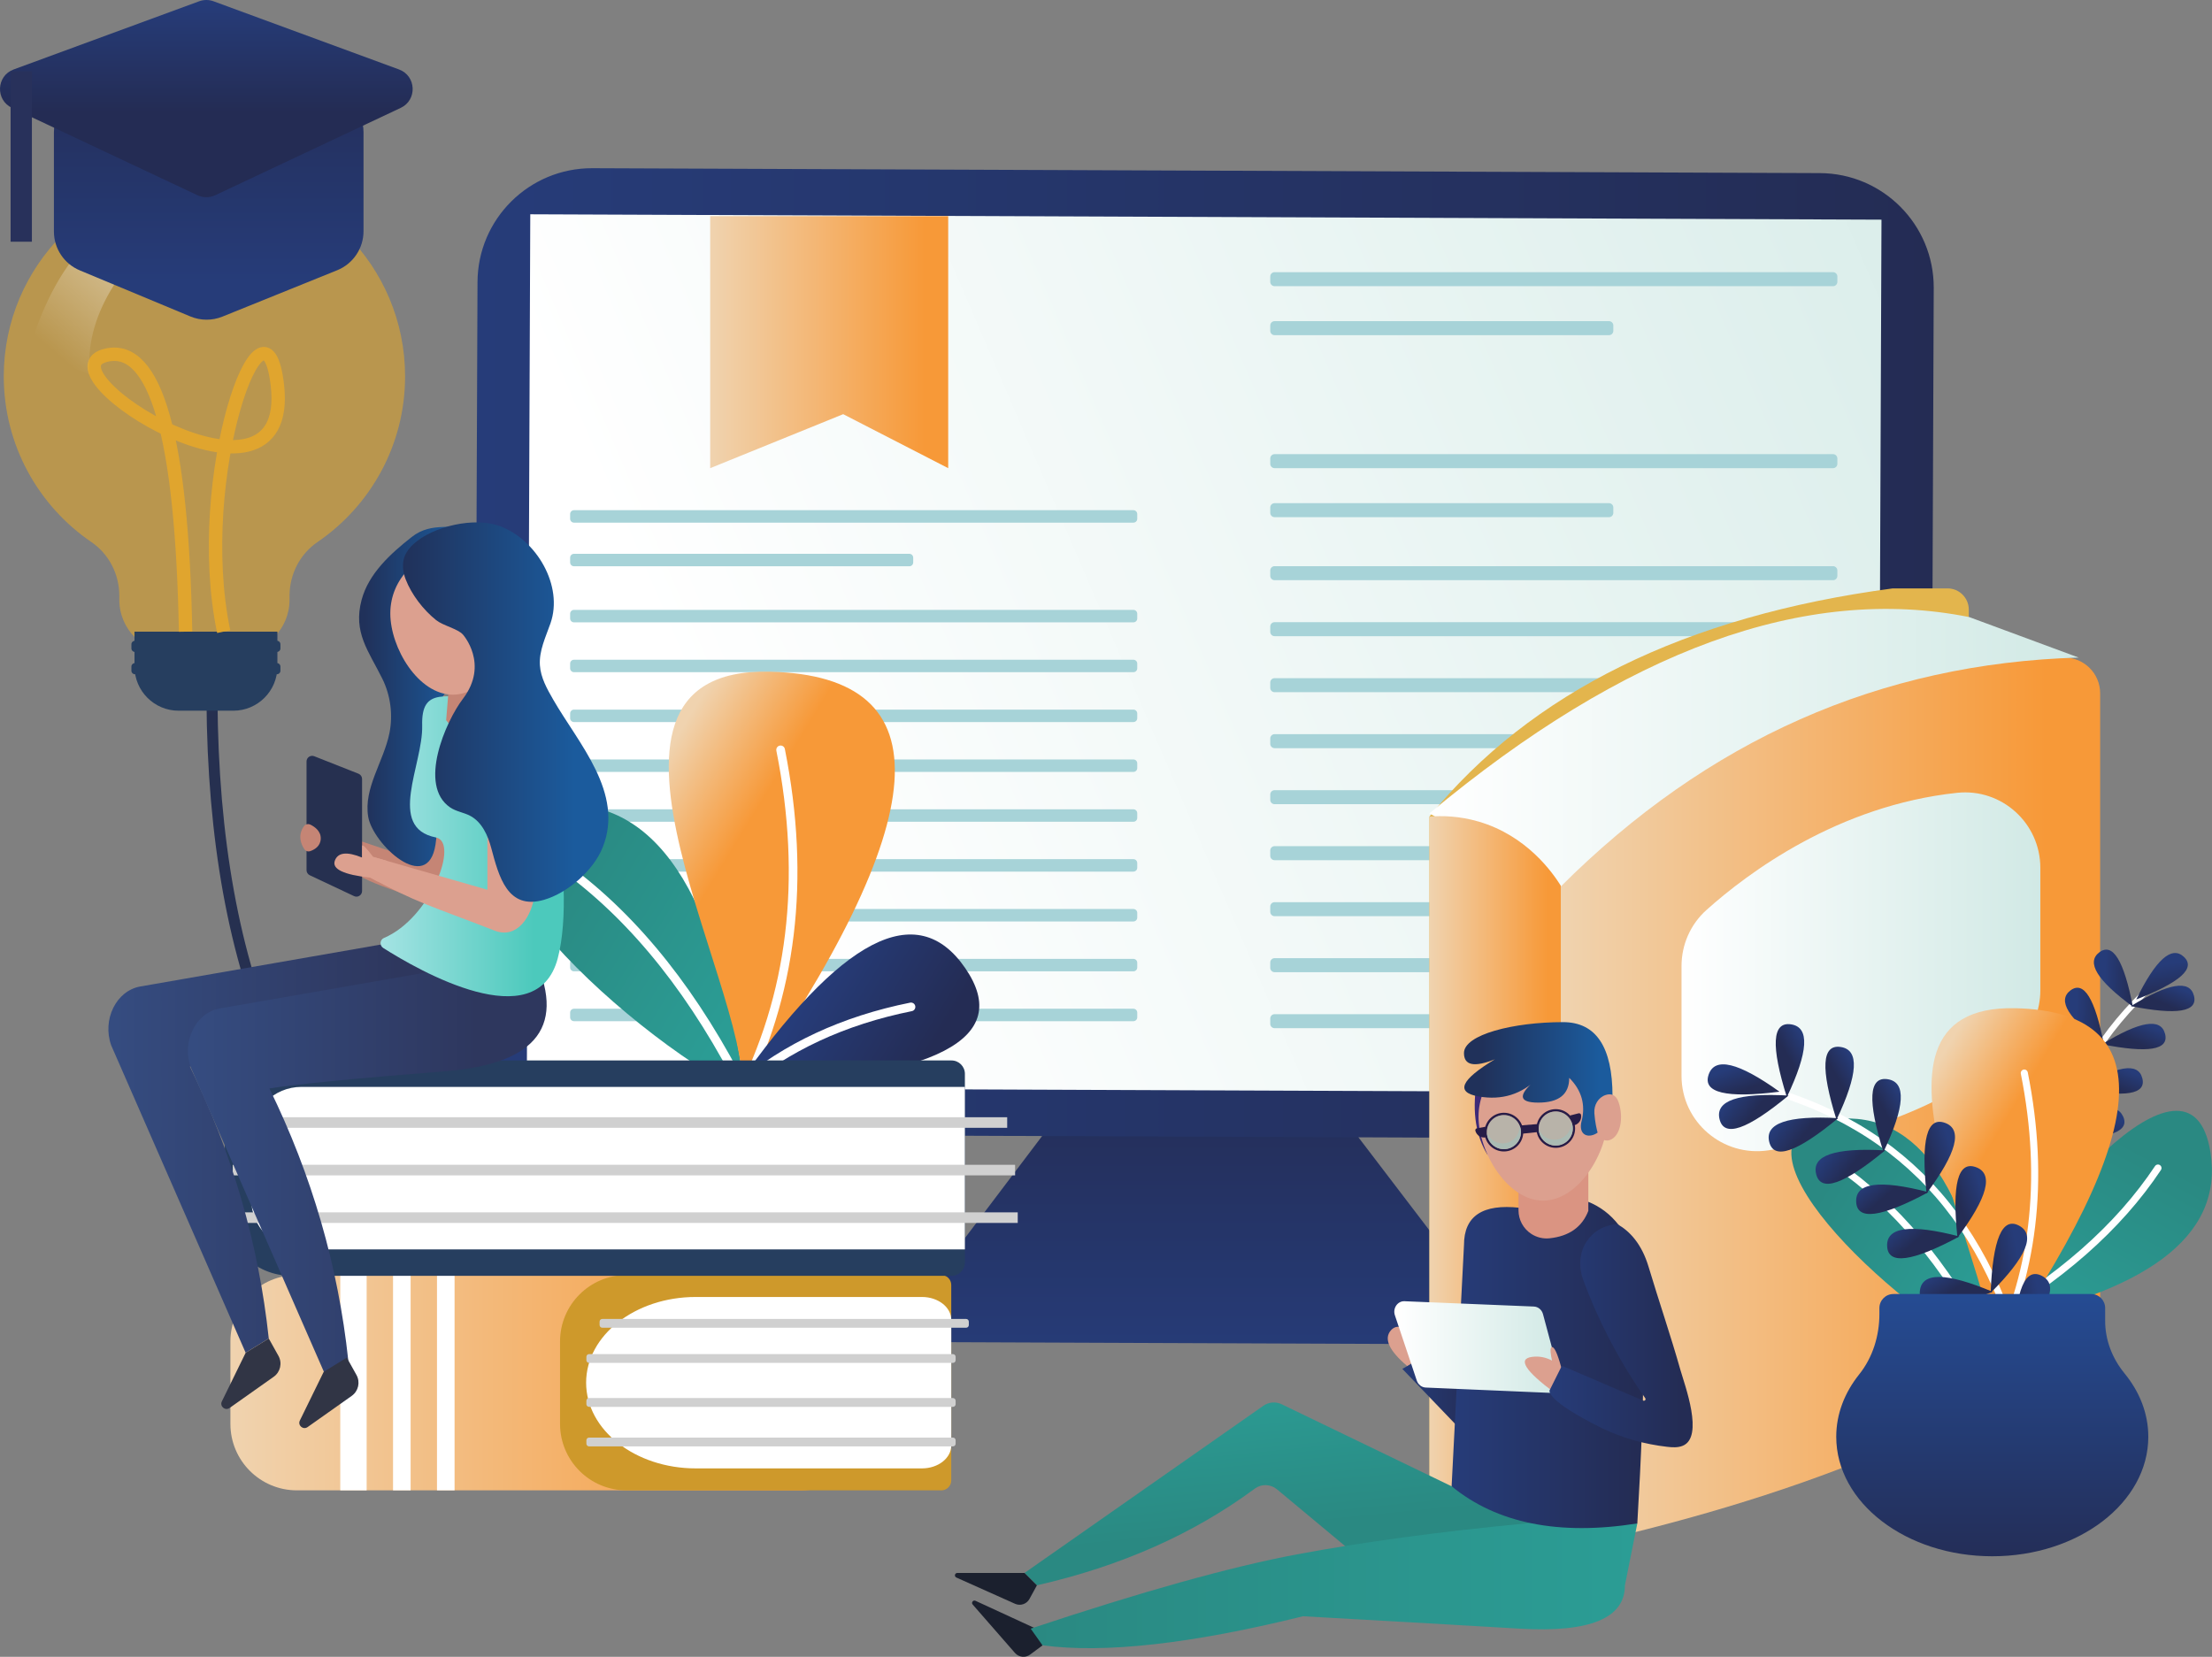 <svg width="562" height="421" viewBox="0 0 562 421" fill="none" xmlns="http://www.w3.org/2000/svg">
<rect x="0" y="0" width="562" height="421" fill="#808080" stroke="none"/>
<path d="M53.88 171.169C53.019 243.423 72.874 292.832 113.44 319.411" stroke="#263050" stroke-width="2.8"/>
<path opacity="0.6" d="M80.677 137.724C76.191 140.795 73.564 145.931 73.564 151.375V152.401C73.564 159.87 67.511 165.916 60.049 165.916H43.826C36.357 165.916 30.311 159.863 30.311 152.401V151.375C30.311 145.952 27.718 140.808 23.238 137.758C9.785 128.579 0.955 113.135 0.955 95.626C0.955 67.406 23.97 44.507 52.191 44.644C80.233 44.781 102.92 67.556 102.92 95.626C102.92 113.122 94.103 128.545 80.677 137.731V137.724Z" fill="#E0A52E"/>
<path d="M59.269 180.594H45.378C39.188 180.594 34.175 175.574 34.175 169.391V160.513H70.479V169.391C70.479 175.581 65.459 180.594 59.276 180.594H59.269Z" fill="#263E5F"/>
<g style="mix-blend-mode:multiply">
<path d="M70.37 165.657H34.264C33.779 165.657 33.389 165.267 33.389 164.781V163.701C33.389 163.215 33.779 162.825 34.264 162.825H70.37C70.856 162.825 71.246 163.215 71.246 163.701V164.781C71.246 165.267 70.856 165.657 70.37 165.657Z" fill="#263E5F"/>
</g>
<g style="mix-blend-mode:multiply">
<path d="M70.37 171.327H34.264C33.779 171.327 33.389 170.937 33.389 170.451V169.371C33.389 168.885 33.779 168.495 34.264 168.495H70.37C70.856 168.495 71.246 168.885 71.246 169.371V170.451C71.246 170.937 70.856 171.327 70.37 171.327Z" fill="#263E5F"/>
</g>
<path d="M47.15 160.506C46.219 111.07 39.578 87.637 27.219 90.209C8.677 94.073 74.727 135.398 70.48 97.931C67.285 69.779 48.6 121.104 56.835 160.5" stroke="#E0A52E" stroke-width="3.4"/>
<path opacity="0.6" d="M22.801 95.134L7.262 89.306C15.031 63.412 28.629 51.107 48.046 52.407C29.921 66.647 21.502 80.894 22.794 95.134H22.801Z" fill="url(#paint0_linear_700_5644)"/>
<path d="M342.409 285.424L375.65 328.993C379.589 334.157 375.889 341.591 369.398 341.564L240.848 341.051C234.399 341.023 230.753 333.65 234.638 328.507L268.118 284.241L342.409 285.424V285.424Z" fill="url(#paint1_linear_700_5644)"/>
<path d="M461.377 289.46L149.52 288.215C133.467 288.153 120.513 275.09 120.574 259.037L121.32 71.687C121.381 55.635 134.445 42.681 150.498 42.742L462.356 43.987C478.408 44.048 491.362 57.112 491.301 73.165L490.555 260.515C490.494 276.567 477.43 289.521 461.377 289.46V289.46Z" fill="url(#paint2_linear_700_5644)"/>
<path d="M477.143 277.75L133.844 276.382L134.726 54.451L478.026 55.819L477.143 277.75Z" fill="url(#paint3_linear_700_5644)"/>
<path d="M240.909 118.963L214.228 105.242L180.434 118.963V54.923H240.909V118.963Z" fill="url(#paint4_linear_700_5644)"/>
<path d="M465.714 72.72H323.834C323.225 72.72 322.732 72.228 322.732 71.619V70.258C322.732 69.649 323.225 69.157 323.834 69.157H465.714C466.323 69.157 466.815 69.649 466.815 70.258V71.619C466.815 72.228 466.323 72.72 465.714 72.72Z" fill="#A7D3D8"/>
<path d="M408.795 85.168H323.834C323.225 85.168 322.732 84.676 322.732 84.067V82.706C322.732 82.097 323.225 81.605 323.834 81.605H408.795C409.404 81.605 409.896 82.097 409.896 82.706V84.067C409.896 84.676 409.404 85.168 408.795 85.168Z" fill="#A7D3D8"/>
<path d="M465.714 118.962H323.834C323.225 118.962 322.732 118.47 322.732 117.861V116.5C322.732 115.891 323.225 115.399 323.834 115.399H465.714C466.323 115.399 466.815 115.891 466.815 116.5V117.861C466.815 118.47 466.323 118.962 465.714 118.962Z" fill="#A7D3D8"/>
<path d="M465.714 147.429H323.834C323.225 147.429 322.732 146.936 322.732 146.328V144.967C322.732 144.358 323.225 143.865 323.834 143.865H465.714C466.323 143.865 466.815 144.358 466.815 144.967V146.328C466.815 146.936 466.323 147.429 465.714 147.429Z" fill="#A7D3D8"/>
<path d="M465.714 161.655H323.834C323.225 161.655 322.732 161.163 322.732 160.554V159.193C322.732 158.584 323.225 158.092 323.834 158.092H465.714C466.323 158.092 466.815 158.584 466.815 159.193V160.554C466.815 161.163 466.323 161.655 465.714 161.655Z" fill="#A7D3D8"/>
<path d="M465.714 175.888H323.834C323.225 175.888 322.732 175.396 322.732 174.787V173.426C322.732 172.817 323.225 172.325 323.834 172.325H465.714C466.323 172.325 466.815 172.817 466.815 173.426V174.787C466.815 175.396 466.323 175.888 465.714 175.888Z" fill="#A7D3D8"/>
<path d="M465.714 190.115H323.834C323.225 190.115 322.732 189.622 322.732 189.014V187.653C322.732 187.044 323.225 186.551 323.834 186.551H465.714C466.323 186.551 466.815 187.044 466.815 187.653V189.014C466.815 189.622 466.323 190.115 465.714 190.115Z" fill="#A7D3D8"/>
<path d="M465.714 204.348H323.834C323.225 204.348 322.732 203.855 322.732 203.247V201.886C322.732 201.277 323.225 200.784 323.834 200.784H465.714C466.323 200.784 466.815 201.277 466.815 201.886V203.247C466.815 203.855 466.323 204.348 465.714 204.348Z" fill="#A7D3D8"/>
<path d="M465.714 218.574H323.834C323.225 218.574 322.732 218.082 322.732 217.473V216.112C322.732 215.503 323.225 215.011 323.834 215.011H465.714C466.323 215.011 466.815 215.503 466.815 216.112V217.473C466.815 218.082 466.323 218.574 465.714 218.574Z" fill="#A7D3D8"/>
<path d="M465.714 232.807H323.834C323.225 232.807 322.732 232.315 322.732 231.706V230.345C322.732 229.736 323.225 229.244 323.834 229.244H465.714C466.323 229.244 466.815 229.736 466.815 230.345V231.706C466.815 232.315 466.323 232.807 465.714 232.807Z" fill="#A7D3D8"/>
<path d="M465.714 247.034H323.834C323.225 247.034 322.732 246.541 322.732 245.933V244.572C322.732 243.963 323.225 243.47 323.834 243.47H465.714C466.323 243.47 466.815 243.963 466.815 244.572V245.933C466.815 246.541 466.323 247.034 465.714 247.034Z" fill="#A7D3D8"/>
<path d="M465.714 261.267H323.834C323.225 261.267 322.732 260.774 322.732 260.166V258.805C322.732 258.196 323.225 257.703 323.834 257.703H465.714C466.323 257.703 466.815 258.196 466.815 258.805V260.166C466.815 260.774 466.323 261.267 465.714 261.267Z" fill="#A7D3D8"/>
<path d="M408.795 131.417H323.834C323.225 131.417 322.732 130.925 322.732 130.316V128.955C322.732 128.346 323.225 127.854 323.834 127.854H408.795C409.404 127.854 409.896 128.346 409.896 128.955V130.316C409.896 130.925 409.404 131.417 408.795 131.417Z" fill="#A7D3D8"/>
<path d="M287.959 132.806H145.833C145.292 132.806 144.854 132.368 144.854 131.828V130.617C144.854 130.077 145.292 129.639 145.833 129.639H287.959C288.5 129.639 288.937 130.077 288.937 130.617V131.828C288.937 132.368 288.5 132.806 287.959 132.806Z" fill="#A7D3D8"/>
<path d="M287.959 158.14H145.833C145.292 158.14 144.854 157.702 144.854 157.162V155.951C144.854 155.411 145.292 154.973 145.833 154.973H287.959C288.5 154.973 288.937 155.411 288.937 155.951V157.162C288.937 157.702 288.5 158.14 287.959 158.14Z" fill="#A7D3D8"/>
<path d="M287.959 170.807H145.833C145.292 170.807 144.854 170.369 144.854 169.829V168.618C144.854 168.078 145.292 167.64 145.833 167.64H287.959C288.5 167.64 288.937 168.078 288.937 168.618V169.829C288.937 170.369 288.5 170.807 287.959 170.807Z" fill="#A7D3D8"/>
<path d="M287.959 183.48H145.833C145.292 183.48 144.854 183.043 144.854 182.502V181.292C144.854 180.751 145.292 180.314 145.833 180.314H287.959C288.5 180.314 288.937 180.751 288.937 181.292V182.502C288.937 183.043 288.5 183.48 287.959 183.48Z" fill="#A7D3D8"/>
<path d="M287.959 196.147H145.833C145.292 196.147 144.854 195.71 144.854 195.169V193.959C144.854 193.418 145.292 192.981 145.833 192.981H287.959C288.5 192.981 288.937 193.418 288.937 193.959V195.169C288.937 195.71 288.5 196.147 287.959 196.147Z" fill="#A7D3D8"/>
<path d="M287.959 208.814H145.833C145.292 208.814 144.854 208.377 144.854 207.836V206.626C144.854 206.085 145.292 205.648 145.833 205.648H287.959C288.5 205.648 288.937 206.085 288.937 206.626V207.836C288.937 208.377 288.5 208.814 287.959 208.814Z" fill="#A7D3D8"/>
<path d="M287.959 221.481H145.833C145.292 221.481 144.854 221.044 144.854 220.503V219.293C144.854 218.752 145.292 218.315 145.833 218.315H287.959C288.5 218.315 288.937 218.752 288.937 219.293V220.503C288.937 221.044 288.5 221.481 287.959 221.481Z" fill="#A7D3D8"/>
<path d="M287.959 234.148H145.833C145.292 234.148 144.854 233.71 144.854 233.17V231.96C144.854 231.419 145.292 230.981 145.833 230.981H287.959C288.5 230.981 288.937 231.419 288.937 231.96V233.17C288.937 233.71 288.5 234.148 287.959 234.148Z" fill="#A7D3D8"/>
<path d="M287.959 246.822H145.833C145.292 246.822 144.854 246.384 144.854 245.844V244.633C144.854 244.093 145.292 243.655 145.833 243.655H287.959C288.5 243.655 288.937 244.093 288.937 244.633V245.844C288.937 246.384 288.5 246.822 287.959 246.822Z" fill="#A7D3D8"/>
<path d="M287.959 259.489H145.833C145.292 259.489 144.854 259.051 144.854 258.511V257.3C144.854 256.76 145.292 256.322 145.833 256.322H287.959C288.5 256.322 288.937 256.76 288.937 257.3V258.511C288.937 259.051 288.5 259.489 287.959 259.489Z" fill="#A7D3D8"/>
<path d="M231.04 143.893H145.833C145.292 143.893 144.854 143.455 144.854 142.915V141.704C144.854 141.164 145.292 140.726 145.833 140.726H231.04C231.58 140.726 232.018 141.164 232.018 141.704V142.915C232.018 143.455 231.58 143.893 231.04 143.893Z" fill="#A7D3D8"/>
<path d="M189.353 277.955C182.575 226.371 166.208 201.94 140.251 204.649C101.321 208.711 157.419 261.978 189.353 277.955Z" fill="url(#paint5_linear_700_5644)"/>
<path d="M189.353 277.955C176.803 252.95 161.755 233.95 144.212 220.948" stroke="white" stroke-width="2.2" stroke-linecap="round" stroke-linejoin="round"/>
<path d="M188.075 279.152C237.778 207.946 240.302 171.785 195.66 170.683C139.219 169.288 194.073 257.006 188.075 279.152Z" fill="url(#paint6_linear_700_5644)"/>
<path d="M187.562 279.467C201.295 253.114 204.886 223.471 198.327 190.539" stroke="white" stroke-width="2.2" stroke-linecap="round" stroke-linejoin="round"/>
<path d="M186.959 276.335C213.565 238.252 232.996 228.15 245.253 246.028C257.509 263.907 238.078 274.009 186.959 276.335V276.335Z" fill="url(#paint7_linear_700_5644)"/>
<path d="M187.841 276.164C199.776 266.068 214.317 259.304 231.457 255.857" stroke="white" stroke-width="2.2" stroke-linecap="round" stroke-linejoin="round"/>
<path d="M203.573 378.703H75.426C66.097 378.703 58.539 371.138 58.539 361.816V340.873C58.539 331.544 66.104 323.986 75.426 323.986H203.573C212.902 323.986 220.459 331.551 220.459 340.873V361.816C220.459 371.145 212.895 378.703 203.573 378.703Z" fill="url(#paint8_linear_700_5644)"/>
<path d="M239.152 378.703H159.177C149.848 378.703 142.29 371.138 142.29 361.816V340.873C142.29 331.544 149.855 323.986 159.177 323.986H239.152C240.548 323.986 241.683 325.115 241.683 326.517V376.179C241.683 377.574 240.554 378.71 239.152 378.71V378.703Z" fill="#CE992B"/>
<path d="M176.747 373.122C161.406 373.122 148.917 363.355 148.917 351.345C148.917 339.334 161.399 329.567 176.747 329.567H234.255C238.351 329.567 241.682 332.173 241.682 335.381V367.308C241.682 370.516 238.351 373.122 234.255 373.122H176.747V373.122Z" fill="white"/>
<path d="M245.457 337.385H153.027C152.644 337.385 152.336 337.077 152.336 336.694V335.839C152.336 335.456 152.644 335.148 153.027 335.148H245.457C245.84 335.148 246.148 335.456 246.148 335.839V336.694C246.148 337.077 245.84 337.385 245.457 337.385Z" fill="#D0D0D0"/>
<path d="M242.105 346.317H149.675C149.292 346.317 148.984 346.01 148.984 345.627V344.772C148.984 344.389 149.292 344.081 149.675 344.081H242.105C242.488 344.081 242.796 344.389 242.796 344.772V345.627C242.796 346.01 242.488 346.317 242.105 346.317Z" fill="#D0D0D0"/>
<path d="M242.105 357.486H149.675C149.292 357.486 148.984 357.179 148.984 356.796V355.941C148.984 355.558 149.292 355.25 149.675 355.25H242.105C242.488 355.25 242.796 355.558 242.796 355.941V356.796C242.796 357.179 242.488 357.486 242.105 357.486Z" fill="#D0D0D0"/>
<path d="M242.105 367.534H149.675C149.292 367.534 148.984 367.226 148.984 366.843V365.988C148.984 365.605 149.292 365.297 149.675 365.297H242.105C242.488 365.297 242.796 365.605 242.796 365.988V366.843C242.796 367.226 242.488 367.534 242.105 367.534Z" fill="#D0D0D0"/>
<path d="M93.155 378.703H86.452V323.979H93.155V378.703Z" fill="white"/>
<path d="M104.325 378.703H99.858V323.979H104.325V378.703Z" fill="white"/>
<path d="M115.493 378.703H111.026V323.979H115.493V378.703Z" fill="white"/>
<path d="M241.75 324.184H74.002C64.673 324.184 57.115 316.62 57.115 307.298V286.355C57.115 277.026 64.68 269.468 74.002 269.468H241.75C243.624 269.468 245.149 270.986 245.149 272.867V320.792C245.149 322.666 243.631 324.191 241.75 324.191V324.184Z" fill="#263E5F"/>
<path d="M63.825 304.726V288.926C63.825 281.889 69.529 276.184 76.567 276.184H245.143V317.475H76.567C69.529 317.475 63.825 311.771 63.825 304.733V304.726Z" fill="white"/>
<path d="M255.894 286.581H57.115V283.893H255.894V286.581Z" fill="#D0D0D0"/>
<path d="M257.905 298.666H59.126V295.978H257.905V298.666Z" fill="#D0D0D0"/>
<path d="M258.575 310.752H59.796V308.064H258.575V310.752Z" fill="#D0D0D0"/>
<path d="M106.259 192.132C104.091 180.259 107.333 175.314 115.999 177.304C125.225 179.425 120.137 202.898 118.297 219.546C117.633 225.564 113.831 231.104 108.12 229.087C92.211 223.451 92.334 224.108 78.189 213.793L79.332 209.546L106.259 218.697V192.139V192.132Z" fill="#C58575"/>
<path d="M79.837 192.16L91.088 196.606C91.635 196.824 91.991 197.351 91.991 197.939V226.412C91.991 227.459 90.897 228.157 89.953 227.705L78.702 222.404C78.202 222.165 77.881 221.666 77.881 221.112V193.494C77.881 192.481 78.9 191.79 79.837 192.16Z" fill="#263050"/>
<path d="M77.197 209.977C77.567 209.444 78.285 209.259 78.866 209.546C79.967 210.086 81.575 211.215 81.493 213.144C81.411 215.086 79.838 215.927 78.798 216.283C78.237 216.475 77.621 216.249 77.3 215.75C76.554 214.614 75.542 212.35 77.197 209.97V209.977Z" fill="#C58575"/>
<path d="M104.124 149.262C97.482 158.482 117.762 167.216 114.055 174.322C111.114 179.958 105.875 185.71 107.359 191.332C109.383 198.993 111.893 206.591 110.649 214.607C108.645 227.555 94.699 214.457 93.55 207.549C92.332 200.251 97.489 193.521 98.946 186.271C99.876 181.627 99.227 176.675 97.12 172.428C93.645 165.403 89.658 160.711 91.867 152.449C93.645 145.774 99.185 140.706 104.616 136.444C109.835 132.354 114.999 134.988 119.526 132.799C114.561 135.2 110.765 140.042 104.117 149.269L104.124 149.262Z" fill="url(#paint9_linear_700_5644)"/>
<path d="M115.109 236.822C123.877 254.797 116.518 264.728 93.038 266.609C69.551 268.49 54.62 269.953 48.245 271C59.025 293.023 65.707 316.059 68.285 340.107L62.41 343.732L28.26 265.644C25.907 259.092 29.532 251.739 35.633 250.672L115.109 236.815V236.822Z" fill="url(#paint10_linear_700_5644)"/>
<path d="M68.286 340.114L70.748 344.532C71.76 346.351 71.24 348.636 69.544 349.84L58.327 357.773C57.206 358.567 55.762 357.343 56.364 356.105L62.417 343.739L68.293 340.114H68.286Z" fill="#313545"/>
<path d="M135.313 242.403C144.082 260.378 136.722 270.309 113.242 272.19C89.755 274.071 74.824 275.534 68.449 276.581C79.228 298.604 85.911 321.647 88.489 345.688L82.614 349.313L48.464 271.225C46.111 264.673 49.736 257.321 55.837 256.254L135.313 242.397V242.403Z" fill="url(#paint11_linear_700_5644)"/>
<path d="M88.106 344.97L90.568 349.388C91.581 351.208 91.061 353.492 89.364 354.696L78.147 362.63C77.026 363.423 75.583 362.199 76.184 360.961L82.238 348.595L88.113 344.97H88.106Z" fill="#313545"/>
<path d="M110.752 212.802C98.174 210.312 107.517 194.301 107.263 184.37C107.01 174.438 113.022 177.031 125.812 177.831C138.609 178.631 146.831 224.258 141.701 243.546C136.311 263.811 106.354 246.596 97.367 240.885C96.382 240.263 96.491 238.785 97.565 238.334C109.35 233.341 116.764 213.992 110.752 212.802Z" fill="url(#paint12_linear_700_5644)"/>
<path d="M123.837 199.533C121.668 187.659 124.91 182.714 133.576 184.705C142.803 186.825 137.714 210.298 135.874 226.946C135.211 232.965 131.34 238.683 125.697 236.487C109.515 230.188 106.013 229.511 93.291 222.582L94.809 217.747L123.837 226.091V199.533V199.533Z" fill="#DCA08F"/>
<path d="M94.112 223.02C87.327 222.281 84.311 220.852 85.063 218.725C85.815 216.598 88.127 216.324 91.991 217.904C91.991 216.659 91.991 215.702 91.991 215.031C91.991 214.361 92.928 215.264 94.809 217.74L98.188 218.711L96.006 224.032L94.105 223.013L94.112 223.02Z" fill="#DCA08F"/>
<path d="M127.926 169.336V179.028C125.997 184.014 121.893 186.278 115.614 185.813L113.351 183.008L114.335 171.005L127.933 169.343L127.926 169.336Z" fill="#C58575"/>
<path d="M130.943 155.862C130.943 164.637 123.83 176.518 115.054 176.518C106.279 176.518 99.166 164.637 99.166 155.862C99.166 147.087 106.279 139.974 115.054 139.974C123.83 139.974 130.943 147.087 130.943 155.862Z" fill="#DCA08F"/>
<path d="M102.811 141.369C103.269 140.152 104.111 139.105 105.075 138.23C110.068 133.674 120.567 131.301 126.982 133.681C136.311 137.135 143.199 148.845 139.854 158.406C138.637 161.888 136.927 165.376 137.173 169.056C137.378 172.195 138.986 175.047 140.552 177.769C146.981 188.945 158.649 201.482 153.13 215.312C150.798 221.166 144.286 226.864 138.281 228.628C128.904 231.385 126.743 222.671 124.814 215.496C123.945 212.248 122.427 208.869 119.459 207.303C117.824 206.441 115.881 206.208 114.356 205.162C106.162 199.553 113.214 183.344 117.598 177.591C124.363 168.72 117.598 161.224 117.598 161.224C116.285 159.774 112.564 158.974 110.82 157.586C107.585 155.007 104.562 151.102 103.064 147.21C102.9 146.786 102.763 146.348 102.654 145.904C102.284 144.399 102.264 142.805 102.811 141.362V141.369Z" fill="url(#paint13_linear_700_5644)"/>
<path d="M494.81 149.515C497.792 149.515 500.206 151.929 500.206 154.911V319.923C468.587 344.518 422.905 363.259 363.175 376.138V207.487C388.94 175.868 428.178 156.539 480.877 149.515H494.803H494.81Z" fill="#E3B54D"/>
<path d="M524.493 167.086C529.513 167.086 533.583 171.155 533.583 176.176V337.494C501.964 362.089 456.282 380.83 396.552 393.709V225.058C422.316 193.439 461.555 174.11 514.254 167.086H524.486H524.493Z" fill="url(#paint14_linear_700_5644)"/>
<path d="M363.175 206.68C413.049 165.116 458.772 148.489 500.336 156.806L528.132 167.093C477.738 168.549 433.835 187.981 396.422 225.386L363.168 206.68H363.175Z" fill="url(#paint15_linear_700_5644)"/>
<path d="M396.552 393.715L363.175 377.902C363.175 321.1 363.175 264.297 363.175 207.494C366.389 207.248 370.767 207.337 375.643 208.759C387.996 212.364 394.562 221.891 396.552 225.065V393.715Z" fill="url(#paint16_linear_700_5644)"/>
<path d="M518.386 220.517V251.637C518.386 256.753 516.368 261.684 512.709 265.254C504.31 273.441 485.508 286.902 449.292 292.305C437.685 294.042 427.221 285.11 427.221 273.373V245.468C427.221 240.037 429.512 234.859 433.554 231.234C444.06 221.816 466.979 204.656 497.265 201.455C508.557 200.265 518.386 209.163 518.386 220.517V220.517Z" fill="url(#paint17_linear_700_5644)"/>
<path d="M85.664 68.671L56.507 80.456C53.895 81.509 50.974 81.496 48.375 80.415L20.292 68.712C16.297 67.05 13.698 63.152 13.698 58.822V33.632C13.698 27.716 18.493 22.921 24.409 22.921H81.65C87.566 22.921 92.36 27.716 92.36 33.632V58.74C92.36 63.104 89.713 67.037 85.664 68.671V68.671Z" fill="url(#paint18_linear_700_5644)"/>
<path d="M54.25 0.323L101.375 17.648C105.786 19.269 106.06 25.411 101.806 27.415L54.681 49.609C53.252 50.279 51.596 50.279 50.167 49.609L3.042 27.415C-1.212 25.411 -0.945 19.269 3.473 17.648L50.598 0.323C51.781 -0.108 53.074 -0.108 54.257 0.323H54.25Z" fill="url(#paint19_linear_700_5644)"/>
<path d="M8.103 61.421H2.693V18.154H8.103V61.421Z" fill="#28315B"/>
<path d="M321.007 357.199C322.368 356.248 324.133 356.105 325.624 356.823L368.809 377.67L415.988 387.109L349.939 399.687L324.441 378.443C322.833 377.109 320.515 377.007 318.839 378.244C303.217 389.797 284.757 397.99 263.445 402.833L260.299 399.687L321.007 357.192V357.199Z" fill="url(#paint20_linear_700_5644)"/>
<path d="M263.445 402.84L261.557 406.294C260.846 407.6 259.252 408.134 257.898 407.532L242.981 400.856C242.379 400.589 242.571 399.693 243.227 399.693H260.299L263.445 402.84V402.84Z" fill="#1B202E"/>
<path d="M264.882 418.092L261.722 420.438C260.532 421.327 258.856 421.142 257.878 420.028L247.126 407.716C246.695 407.224 247.242 406.492 247.837 406.766L263.336 413.913L264.875 418.085L264.882 418.092Z" fill="#1B202E"/>
<path d="M261.872 413.845C290.181 404.406 312.718 398.12 329.495 394.974C346.273 391.828 365.663 389.208 387.679 387.109H415.989L412.842 402.833C412.842 411.218 403.93 414.891 386.106 413.845C368.282 412.798 349.939 411.745 331.061 410.698C302.663 417.723 280.599 420.185 264.875 418.085L261.865 413.845H261.872Z" fill="url(#paint21_linear_700_5644)"/>
<path d="M357.544 347.131C352.893 343.191 351.511 340.148 353.406 338.014C355.3 335.873 358.447 337.645 362.845 343.328L357.544 347.138V347.131Z" fill="#DCA08F"/>
<path d="M364.301 343.321L375.409 355.66L372.044 364.257L356.292 347.836L364.301 343.328V343.321Z" fill="url(#paint22_linear_700_5644)"/>
<path d="M403.411 305.334C409.703 307.844 413.896 313.296 415.989 321.681C418.089 330.066 418.089 351.878 415.989 387.108C396.072 390.255 380.341 387.108 368.81 377.67L371.956 316.339C371.956 309 376.675 305.854 386.107 306.901C390.3 315.286 396.065 314.766 403.404 305.328L403.411 305.334Z" fill="url(#paint23_linear_700_5644)"/>
<path d="M356.874 330.648L389.711 331.995C390.798 332.043 391.736 332.823 392.03 333.938L396.475 350.524C396.947 352.281 395.668 354.012 393.958 353.937L362.23 352.582C361.204 352.541 360.308 351.837 359.959 350.804L354.398 334.218C353.796 332.433 355.082 330.566 356.861 330.641L356.874 330.648Z" fill="url(#paint24_linear_700_5644)"/>
<path d="M397.926 348.882L395.012 353.943C387.481 348.342 385.546 345.291 389.205 344.792C391.236 344.511 392.953 345.004 394.321 345.729C394.007 344.34 393.678 342.412 394.273 342.302C394.896 342.186 395.689 343.882 396.647 347.398L396.619 347.391C397.194 347.931 397.625 348.43 397.932 348.882H397.926Z" fill="#DCA08F"/>
<path d="M427.513 367.383C426.268 367.889 424.866 367.793 423.525 367.636C417.985 366.993 412.486 365.502 407.438 363.101C405.079 361.98 393.985 356.467 393.677 353.458C393.67 353.376 393.691 353.293 393.732 353.218L396.645 347.391C396.741 347.193 396.974 347.11 397.179 347.193L417.499 355.899C417.882 356.063 418.245 355.633 418.005 355.291C413.888 349.422 409.449 342.077 405.51 333.253C404.258 330.449 403.17 327.734 402.206 325.107C401.043 321.941 401.235 318.35 403.075 315.525C404.593 313.193 406.994 311.463 410.708 311.038C410.803 311.025 410.899 311.045 410.981 311.093C414.093 312.865 417.11 316.1 418.847 321.886C421.48 330.668 424.462 339.348 426.959 348.171C428.019 351.905 433.012 365.16 427.519 367.383H427.513Z" fill="url(#paint25_linear_700_5644)"/>
<path d="M403.548 297.667V307.68C401.954 311.812 398.657 314.137 393.671 314.657C392.057 314.828 390.422 314.424 389.054 313.535C387.03 312.222 385.806 309.972 385.806 307.557V299.842L403.548 297.667V297.667Z" fill="#DA9482"/>
<path d="M375.102 275.459C374.035 282.757 375 288.776 377.982 293.516C380.252 284.624 379.295 278.605 375.102 275.459Z" fill="#3E2A78"/>
<path d="M408.466 283.749C408.466 292.811 401.12 305.081 392.058 305.081C382.995 305.081 375.649 292.811 375.649 283.749C375.649 274.686 382.995 267.34 392.058 267.34C401.12 267.34 408.466 274.686 408.466 283.749Z" fill="#DCA08F"/>
<path d="M401.838 284.891C402.885 280.698 401.838 277.025 398.692 273.886C398.692 278.079 396.072 280.178 390.826 280.178C385.587 280.178 385.587 278.079 390.826 273.886C386.634 278.079 381.573 279.652 375.643 278.605C369.713 277.559 371.108 274.413 379.815 269.167C374.576 271.266 371.949 270.74 371.949 267.594C371.949 262.874 384.527 259.728 397.112 259.728C405.497 259.728 409.69 266.02 409.69 278.598C409.69 289.61 400.251 291.176 401.825 284.891H401.838Z" fill="url(#paint26_linear_700_5644)"/>
<path d="M405.08 282.825C404.929 280.828 406.044 278.858 407.953 278.243C409.218 277.832 410.565 278.044 411.27 280.172C412.528 283.954 411.769 288.755 408.978 289.692C407.727 290.116 406.373 289.35 405.99 288.085C405.654 286.956 405.251 285.205 405.073 282.825H405.08Z" fill="#DCA08F"/>
<path fill-rule="evenodd" clip-rule="evenodd" d="M387.009 287.675C387.009 290.39 384.807 292.592 382.092 292.592C379.376 292.592 377.174 290.39 377.174 287.675C377.174 284.959 379.376 282.757 382.092 282.757C384.807 282.757 387.009 284.959 387.009 287.675ZM386.421 287.675C386.421 285.287 384.485 283.345 382.092 283.345C379.705 283.345 377.762 285.281 377.762 287.675C377.762 290.062 379.698 292.004 382.092 292.004C384.479 292.004 386.421 290.068 386.421 287.675Z" fill="#271C47"/>
<path opacity="0.6" d="M386.421 287.674C386.421 290.061 384.485 292.004 382.091 292.004C379.704 292.004 377.762 290.068 377.762 287.674C377.762 285.287 379.697 283.345 382.091 283.345C384.478 283.345 386.421 285.281 386.421 287.674Z" fill="#A0C0BA"/>
<path opacity="0.6" d="M386.421 287.674C386.421 290.062 384.485 292.004 382.091 292.004C379.786 292.004 377.912 290.191 377.789 287.914C378.453 289.453 379.978 290.533 381.763 290.533C384.15 290.533 386.092 288.598 386.092 286.204C386.092 286.122 386.072 286.047 386.065 285.965C386.291 286.491 386.414 287.066 386.414 287.668L386.421 287.674Z" fill="#A0C0BA"/>
<path fill-rule="evenodd" clip-rule="evenodd" d="M400.182 286.758C400.182 289.473 397.98 291.669 395.271 291.669C392.556 291.669 390.354 289.466 390.354 286.758C390.354 284.043 392.556 281.84 395.271 281.84C397.986 281.84 400.182 284.043 400.182 286.758ZM399.594 286.758C399.594 284.371 397.658 282.428 395.264 282.428C392.877 282.428 390.935 284.364 390.935 286.758C390.935 289.145 392.87 291.087 395.264 291.087C397.651 291.087 399.594 289.152 399.594 286.758Z" fill="#271C47"/>
<path opacity="0.6" d="M399.594 286.758C399.594 289.145 397.658 291.087 395.264 291.087C392.877 291.087 390.935 289.152 390.935 286.758C390.935 284.371 392.87 282.428 395.264 282.428C397.651 282.428 399.594 284.364 399.594 286.758Z" fill="#A0C0BA"/>
<path opacity="0.6" d="M399.593 286.758C399.593 289.145 397.658 291.087 395.264 291.087C392.959 291.087 391.085 289.275 390.962 286.997C391.625 288.536 393.151 289.617 394.936 289.617C397.323 289.617 399.265 287.681 399.265 285.287C399.265 285.205 399.245 285.13 399.238 285.048C399.464 285.574 399.587 286.149 399.587 286.751L399.593 286.758Z" fill="#A0C0BA"/>
<path d="M386.422 285.971L390.485 285.643V287.681L386.839 288.071L386.429 285.971H386.422Z" fill="#271C47"/>
<path d="M398.904 283.454L401.066 282.9C401.353 282.825 401.64 283.017 401.695 283.304C401.9 284.501 401.141 285.65 399.958 285.93L399.787 285.971L398.904 283.454V283.454Z" fill="#271C47"/>
<path d="M377.68 288.967L377.509 289.001C376.319 289.241 375.15 288.502 374.842 287.332C374.767 287.045 374.952 286.758 375.246 286.703L377.448 286.313L377.687 288.974L377.68 288.967Z" fill="#271C47"/>
<path d="M526.55 342.323C514.39 304.562 521.236 273.852 547.083 250.187" stroke="white" stroke-width="1.5"/>
<path d="M523.486 327.98C517.385 317.666 513.159 314.281 510.819 317.824C508.473 321.367 512.7 324.752 523.486 327.98Z" fill="url(#paint27_linear_700_5644)"/>
<path d="M522.966 328.015C534.826 326.264 539.552 323.631 537.158 320.122C534.764 316.613 530.031 319.24 522.966 328.015Z" fill="url(#paint28_linear_700_5644)"/>
<path d="M522.665 315.697C516.564 305.382 512.337 301.997 509.998 305.54C507.652 309.083 511.879 312.468 522.665 315.697Z" fill="url(#paint29_linear_700_5644)"/>
<path d="M522.146 315.731C534.005 313.98 538.732 311.347 536.338 307.838C533.944 304.329 529.211 306.956 522.146 315.731Z" fill="url(#paint30_linear_700_5644)"/>
<path d="M523.342 301.388C518.786 290.301 515.093 286.348 512.261 289.515C509.43 292.688 513.123 296.642 523.342 301.388Z" fill="url(#paint31_linear_700_5644)"/>
<path d="M522.821 301.347C534.804 301.32 539.866 299.398 537.998 295.575C536.131 291.758 531.07 293.68 522.821 301.347Z" fill="url(#paint32_linear_700_5644)"/>
<path d="M524.724 289.44C520.169 278.353 516.476 274.399 513.644 277.566C510.813 280.74 514.506 284.693 524.724 289.44Z" fill="url(#paint33_linear_700_5644)"/>
<path d="M524.204 289.398C536.187 289.371 541.248 287.449 539.381 283.626C537.514 279.809 532.453 281.731 524.204 289.398Z" fill="url(#paint34_linear_700_5644)"/>
<path d="M528.781 276.766C526.503 265.002 523.658 260.392 520.258 262.943C516.859 265.494 519.698 270.104 528.781 276.766Z" fill="url(#paint35_linear_700_5644)"/>
<path d="M528.274 276.629C540.032 278.961 545.366 278.079 544.293 273.968C543.219 269.858 537.877 270.747 528.274 276.629Z" fill="url(#paint36_linear_700_5644)"/>
<path d="M534.559 265.494C532.281 253.73 529.436 249.12 526.037 251.671C522.637 254.222 525.476 258.832 534.559 265.494Z" fill="url(#paint37_linear_700_5644)"/>
<path d="M534.054 265.35C545.811 267.683 551.146 266.8 550.072 262.69C548.998 258.579 543.656 259.468 534.054 265.35Z" fill="url(#paint38_linear_700_5644)"/>
<path d="M541.899 255.809C539.621 244.045 536.776 239.435 533.377 241.986C529.977 244.538 532.816 249.147 541.899 255.809Z" fill="url(#paint39_linear_700_5644)"/>
<path d="M541.393 255.665C553.15 257.998 558.485 257.115 557.411 253.005C556.337 248.894 550.995 249.783 541.393 255.665Z" fill="url(#paint40_linear_700_5644)"/>
<path d="M542.753 253.969C553.929 249.633 557.957 246.022 554.845 243.129C551.733 240.235 547.705 243.847 542.753 253.969Z" fill="url(#paint41_linear_700_5644)"/>
<path d="M506.864 345.196C501.242 302.4 487.658 282.121 466.127 284.371C433.824 287.743 480.367 331.941 506.864 345.196Z" fill="url(#paint42_linear_700_5644)"/>
<path d="M506.864 345.196C496.454 324.451 483.965 308.686 469.41 297.893" stroke="white" stroke-width="1.8" stroke-linecap="round" stroke-linejoin="round"/>
<path d="M502.959 336.639C545.412 328.822 564.96 314.219 561.608 292.825C556.581 260.74 514.839 309.493 502.959 336.639Z" fill="url(#paint43_linear_700_5644)"/>
<path d="M502.959 336.639C523.143 325.176 538.244 311.894 548.271 296.806" stroke="white" stroke-width="1.8" stroke-linecap="round" stroke-linejoin="round"/>
<path d="M505.804 346.187C547.04 287.1 549.14 257.102 512.097 256.192C465.266 255.036 510.784 327.809 505.804 346.187Z" fill="url(#paint44_linear_700_5644)"/>
<path d="M505.38 346.454C516.775 324.588 519.757 299.993 514.312 272.669" stroke="white" stroke-width="1.8" stroke-linecap="round" stroke-linejoin="round"/>
<path d="M516.304 357.363C508.042 312.844 484.521 285.712 445.733 275.958" stroke="white" stroke-width="1.7"/>
<path d="M511.605 341.297C512.139 327.625 514.546 321.941 518.821 324.225C523.096 326.517 520.695 332.207 511.605 341.297Z" fill="url(#paint45_linear_700_5644)"/>
<path d="M512.146 341.051C499.288 345.722 493.112 345.647 493.611 340.818C494.11 335.996 500.293 336.072 512.146 341.051Z" fill="url(#paint46_linear_700_5644)"/>
<path d="M505.765 328.514C506.298 314.842 508.706 309.158 512.98 311.442C517.255 313.734 514.854 319.424 505.765 328.514Z" fill="url(#paint47_linear_700_5644)"/>
<path d="M506.312 328.268C493.454 332.939 487.278 332.864 487.777 328.035C488.276 323.213 494.459 323.288 506.312 328.268Z" fill="url(#paint48_linear_700_5644)"/>
<path d="M497.331 314.513C495.895 300.909 497.461 294.931 502.023 296.58C506.585 298.228 505.019 304.206 497.331 314.513Z" fill="url(#paint49_linear_700_5644)"/>
<path d="M497.831 314.192C485.78 320.662 479.651 321.469 479.46 316.627C479.261 311.777 485.39 310.97 497.831 314.192Z" fill="url(#paint50_linear_700_5644)"/>
<path d="M489.467 303.255C488.03 289.651 489.597 283.674 494.159 285.322C498.721 286.97 497.154 292.948 489.467 303.255Z" fill="url(#paint51_linear_700_5644)"/>
<path d="M489.965 302.934C477.913 309.404 471.785 310.211 471.594 305.369C471.395 300.519 477.523 299.712 489.965 302.934Z" fill="url(#paint52_linear_700_5644)"/>
<path d="M478.523 292.729C474.433 279.672 474.789 273.51 479.583 274.228C484.378 274.946 484.029 281.116 478.523 292.729Z" fill="url(#paint53_linear_700_5644)"/>
<path d="M478.953 292.312C468.413 301.032 462.565 303.036 461.423 298.324C460.274 293.611 466.122 291.607 478.953 292.312Z" fill="url(#paint54_linear_700_5644)"/>
<path d="M466.601 284.542C462.511 271.485 462.867 265.323 467.661 266.041C472.456 266.759 472.107 272.929 466.601 284.542Z" fill="url(#paint55_linear_700_5644)"/>
<path d="M467.032 284.125C456.492 292.845 450.644 294.849 449.502 290.137C448.353 285.424 454.201 283.42 467.032 284.125Z" fill="url(#paint56_linear_700_5644)"/>
<path d="M453.982 278.79C449.892 265.733 450.248 259.571 455.042 260.289C459.837 261.007 459.488 267.176 453.982 278.79Z" fill="url(#paint57_linear_700_5644)"/>
<path d="M454.413 278.38C443.873 287.1 438.025 289.104 436.883 284.392C435.734 279.679 441.582 277.675 454.413 278.38Z" fill="url(#paint58_linear_700_5644)"/>
<path d="M452.128 277.408C438.559 279.112 432.547 277.668 434.106 273.079C435.666 268.483 441.671 269.933 452.128 277.408Z" fill="url(#paint59_linear_700_5644)"/>
<path d="M539.757 348.957C543.594 353.629 545.817 359.162 545.817 365.085C545.817 381.856 528.068 395.453 506.174 395.453C484.281 395.453 466.532 381.856 466.532 365.085C466.532 359.278 468.666 353.862 472.353 349.245C475.82 344.915 477.496 339.416 477.496 333.876V332.378C477.496 330.409 479.09 328.815 481.06 328.815H531.289C533.259 328.815 534.853 330.409 534.853 332.378V335.627C534.853 340.511 536.658 345.175 539.757 348.951V348.957Z" fill="url(#paint60_linear_700_5644)"/>
<defs>
<linearGradient id="paint0_linear_700_5644" x1="-8.127" y1="77.364" x2="23.95" y2="39.883" gradientUnits="userSpaceOnUse">
<stop offset="0.1" stop-color="white" stop-opacity="0"/>
<stop offset="1" stop-color="white"/>
</linearGradient>
<linearGradient id="paint1_linear_700_5644" x1="229.071" y1="346.297" x2="229.071" y2="270.241" gradientUnits="userSpaceOnUse">
<stop stop-color="#263C79"/>
<stop offset="1" stop-color="#242C54"/>
</linearGradient>
<linearGradient id="paint2_linear_700_5644" x1="120.663" y1="38.652" x2="491.232" y2="38.652" gradientUnits="userSpaceOnUse">
<stop stop-color="#263C79"/>
<stop offset="1" stop-color="#242C54"/>
</linearGradient>
<linearGradient id="paint3_linear_700_5644" x1="121.006" y1="55.888" x2="512.367" y2="-112.503" gradientUnits="userSpaceOnUse">
<stop stop-color="white"/>
<stop offset="1" stop-color="#D1E9E5"/>
</linearGradient>
<linearGradient id="paint4_linear_700_5644" x1="180.44" y1="50.827" x2="240.902" y2="50.827" gradientUnits="userSpaceOnUse">
<stop stop-color="#F0D3AF"/>
<stop offset="0.9" stop-color="#F79938"/>
</linearGradient>
<linearGradient id="paint5_linear_700_5644" x1="160.401" y1="187.618" x2="213.271" y2="219.764" gradientUnits="userSpaceOnUse">
<stop stop-color="#2A8982"/>
<stop offset="1" stop-color="#2B9D95"/>
</linearGradient>
<linearGradient id="paint6_linear_700_5644" x1="199.592" y1="141.861" x2="225.241" y2="157.524" gradientUnits="userSpaceOnUse">
<stop stop-color="#F0D3AF"/>
<stop offset="0.9" stop-color="#F79938"/>
</linearGradient>
<linearGradient id="paint7_linear_700_5644" x1="217.853" y1="232.144" x2="246.716" y2="249.722" gradientUnits="userSpaceOnUse">
<stop stop-color="#263C79"/>
<stop offset="1" stop-color="#242C54"/>
</linearGradient>
<linearGradient id="paint8_linear_700_5644" x1="58.56" y1="319.896" x2="220.453" y2="319.896" gradientUnits="userSpaceOnUse">
<stop stop-color="#F0D3AF"/>
<stop offset="0.9" stop-color="#F79938"/>
</linearGradient>
<linearGradient id="paint9_linear_700_5644" x1="92.688" y1="129.003" x2="119.499" y2="129.003" gradientUnits="userSpaceOnUse">
<stop stop-color="#20315A"/>
<stop offset="0.9" stop-color="#1B5B9D"/>
</linearGradient>
<linearGradient id="paint10_linear_700_5644" x1="29.012" y1="232.691" x2="109.104" y2="232.691" gradientUnits="userSpaceOnUse">
<stop stop-color="#354C80"/>
<stop offset="0.9" stop-color="#2E375E"/>
</linearGradient>
<linearGradient id="paint11_linear_700_5644" x1="49.189" y1="238.3" x2="129.281" y2="238.3" gradientUnits="userSpaceOnUse">
<stop stop-color="#354C80"/>
<stop offset="0.9" stop-color="#2E375E"/>
</linearGradient>
<linearGradient id="paint12_linear_700_5644" x1="96.997" y1="173.392" x2="139.95" y2="173.392" gradientUnits="userSpaceOnUse">
<stop stop-color="#A4E3E3"/>
<stop offset="0.9" stop-color="#4CC9BC"/>
</linearGradient>
<linearGradient id="paint13_linear_700_5644" x1="102.469" y1="128.798" x2="150.757" y2="128.798" gradientUnits="userSpaceOnUse">
<stop stop-color="#20315A"/>
<stop offset="0.9" stop-color="#1B5B9D"/>
</linearGradient>
<linearGradient id="paint14_linear_700_5644" x1="396.572" y1="162.996" x2="533.569" y2="162.996" gradientUnits="userSpaceOnUse">
<stop stop-color="#F0D3AF"/>
<stop offset="0.9" stop-color="#F79938"/>
</linearGradient>
<linearGradient id="paint15_linear_700_5644" x1="363.195" y1="151.163" x2="528.166" y2="151.163" gradientUnits="userSpaceOnUse">
<stop stop-color="white"/>
<stop offset="1" stop-color="#D1E9E5"/>
</linearGradient>
<linearGradient id="paint16_linear_700_5644" x1="363.195" y1="203.281" x2="396.572" y2="203.281" gradientUnits="userSpaceOnUse">
<stop stop-color="#F0D3AF"/>
<stop offset="0.9" stop-color="#F79938"/>
</linearGradient>
<linearGradient id="paint17_linear_700_5644" x1="427.214" y1="197.331" x2="518.386" y2="197.331" gradientUnits="userSpaceOnUse">
<stop stop-color="white"/>
<stop offset="1" stop-color="#D1E9E5"/>
</linearGradient>
<linearGradient id="paint18_linear_700_5644" x1="9.588" y1="71.619" x2="9.588" y2="9.516" gradientUnits="userSpaceOnUse">
<stop stop-color="#263C79"/>
<stop offset="1" stop-color="#242C54"/>
</linearGradient>
<linearGradient id="paint19_linear_700_5644" x1="108.83" y1="0.761" x2="108.83" y2="28.393" gradientUnits="userSpaceOnUse">
<stop stop-color="#263C79"/>
<stop offset="1" stop-color="#242C54"/>
</linearGradient>
<linearGradient id="paint20_linear_700_5644" x1="255.744" y1="395.131" x2="251.845" y2="356.009" gradientUnits="userSpaceOnUse">
<stop stop-color="#2A8982"/>
<stop offset="1" stop-color="#2B9D95"/>
</linearGradient>
<linearGradient id="paint21_linear_700_5644" x1="261.899" y1="383.299" x2="415.995" y2="383.299" gradientUnits="userSpaceOnUse">
<stop stop-color="#2A8982"/>
<stop offset="1" stop-color="#2B9D95"/>
</linearGradient>
<linearGradient id="paint22_linear_700_5644" x1="356.285" y1="339.252" x2="375.436" y2="339.252" gradientUnits="userSpaceOnUse">
<stop stop-color="#263C79"/>
<stop offset="1" stop-color="#242C54"/>
</linearGradient>
<linearGradient id="paint23_linear_700_5644" x1="368.803" y1="301.429" x2="415.859" y2="301.429" gradientUnits="userSpaceOnUse">
<stop stop-color="#263C79"/>
<stop offset="1" stop-color="#242C54"/>
</linearGradient>
<linearGradient id="paint24_linear_700_5644" x1="354.713" y1="326.599" x2="396.229" y2="326.599" gradientUnits="userSpaceOnUse">
<stop stop-color="white"/>
<stop offset="1" stop-color="#D1E9E5"/>
</linearGradient>
<linearGradient id="paint25_linear_700_5644" x1="393.698" y1="306.969" x2="427.28" y2="306.969" gradientUnits="userSpaceOnUse">
<stop stop-color="#263C79"/>
<stop offset="1" stop-color="#242C54"/>
</linearGradient>
<linearGradient id="paint26_linear_700_5644" x1="376.532" y1="255.946" x2="409.704" y2="255.946" gradientUnits="userSpaceOnUse">
<stop stop-color="#20315A"/>
<stop offset="0.9" stop-color="#1B5B9D"/>
</linearGradient>
<linearGradient id="paint27_linear_700_5644" x1="510.177" y1="315.04" x2="518.042" y2="312.509" gradientUnits="userSpaceOnUse">
<stop stop-color="#263C79"/>
<stop offset="1" stop-color="#242C54"/>
</linearGradient>
<linearGradient id="paint28_linear_700_5644" x1="541.501" y1="322.085" x2="540.954" y2="329.198" gradientUnits="userSpaceOnUse">
<stop stop-color="#263C79"/>
<stop offset="1" stop-color="#242C54"/>
</linearGradient>
<linearGradient id="paint29_linear_700_5644" x1="509.355" y1="302.797" x2="517.221" y2="300.266" gradientUnits="userSpaceOnUse">
<stop stop-color="#263C79"/>
<stop offset="1" stop-color="#242C54"/>
</linearGradient>
<linearGradient id="paint30_linear_700_5644" x1="540.681" y1="309.774" x2="540.134" y2="316.887" gradientUnits="userSpaceOnUse">
<stop stop-color="#263C79"/>
<stop offset="1" stop-color="#242C54"/>
</linearGradient>
<linearGradient id="paint31_linear_700_5644" x1="512.774" y1="286.109" x2="520.503" y2="284.809" gradientUnits="userSpaceOnUse">
<stop stop-color="#263C79"/>
<stop offset="1" stop-color="#242C54"/>
</linearGradient>
<linearGradient id="paint32_linear_700_5644" x1="542.8" y1="298.009" x2="541.295" y2="304.507" gradientUnits="userSpaceOnUse">
<stop stop-color="#263C79"/>
<stop offset="1" stop-color="#242C54"/>
</linearGradient>
<linearGradient id="paint33_linear_700_5644" x1="514.144" y1="274.139" x2="521.872" y2="272.84" gradientUnits="userSpaceOnUse">
<stop stop-color="#263C79"/>
<stop offset="1" stop-color="#242C54"/>
</linearGradient>
<linearGradient id="paint34_linear_700_5644" x1="544.169" y1="286.04" x2="542.664" y2="292.538" gradientUnits="userSpaceOnUse">
<stop stop-color="#263C79"/>
<stop offset="1" stop-color="#242C54"/>
</linearGradient>
<linearGradient id="paint35_linear_700_5644" x1="522.009" y1="258.75" x2="529.259" y2="258.955" gradientUnits="userSpaceOnUse">
<stop stop-color="#263C79"/>
<stop offset="1" stop-color="#242C54"/>
</linearGradient>
<linearGradient id="paint36_linear_700_5644" x1="549.299" y1="275.849" x2="547.179" y2="280.705" gradientUnits="userSpaceOnUse">
<stop stop-color="#263C79"/>
<stop offset="1" stop-color="#242C54"/>
</linearGradient>
<linearGradient id="paint37_linear_700_5644" x1="527.753" y1="247.465" x2="535.072" y2="247.67" gradientUnits="userSpaceOnUse">
<stop stop-color="#263C79"/>
<stop offset="1" stop-color="#242C54"/>
</linearGradient>
<linearGradient id="paint38_linear_700_5644" x1="555.113" y1="264.564" x2="552.993" y2="269.42" gradientUnits="userSpaceOnUse">
<stop stop-color="#263C79"/>
<stop offset="1" stop-color="#242C54"/>
</linearGradient>
<linearGradient id="paint39_linear_700_5644" x1="535.073" y1="237.821" x2="542.391" y2="238.026" gradientUnits="userSpaceOnUse">
<stop stop-color="#263C79"/>
<stop offset="1" stop-color="#242C54"/>
</linearGradient>
<linearGradient id="paint40_linear_700_5644" x1="562.431" y1="254.92" x2="560.311" y2="259.708" gradientUnits="userSpaceOnUse">
<stop stop-color="#263C79"/>
<stop offset="1" stop-color="#242C54"/>
</linearGradient>
<linearGradient id="paint41_linear_700_5644" x1="558.327" y1="243.771" x2="559.489" y2="251.5" gradientUnits="userSpaceOnUse">
<stop stop-color="#263C79"/>
<stop offset="1" stop-color="#242C54"/>
</linearGradient>
<linearGradient id="paint42_linear_700_5644" x1="483.089" y1="269.625" x2="526.931" y2="296.368" gradientUnits="userSpaceOnUse">
<stop stop-color="#2A8982"/>
<stop offset="1" stop-color="#2B9D95"/>
</linearGradient>
<linearGradient id="paint43_linear_700_5644" x1="575.766" y1="309.5" x2="551.075" y2="355.188" gradientUnits="userSpaceOnUse">
<stop stop-color="#2A8982"/>
<stop offset="1" stop-color="#2B9D95"/>
</linearGradient>
<linearGradient id="paint44_linear_700_5644" x1="515.578" y1="231.734" x2="536.849" y2="244.66" gradientUnits="userSpaceOnUse">
<stop stop-color="#F0D3AF"/>
<stop offset="0.9" stop-color="#F79938"/>
</linearGradient>
<linearGradient id="paint45_linear_700_5644" x1="516.263" y1="319.417" x2="508.603" y2="320.785" gradientUnits="userSpaceOnUse">
<stop stop-color="#263C79"/>
<stop offset="1" stop-color="#242C54"/>
</linearGradient>
<linearGradient id="paint46_linear_700_5644" x1="488.085" y1="342.672" x2="491.162" y2="347.528" gradientUnits="userSpaceOnUse">
<stop stop-color="#263C79"/>
<stop offset="1" stop-color="#242C54"/>
</linearGradient>
<linearGradient id="paint47_linear_700_5644" x1="510.45" y1="306.627" x2="502.789" y2="307.995" gradientUnits="userSpaceOnUse">
<stop stop-color="#263C79"/>
<stop offset="1" stop-color="#242C54"/>
</linearGradient>
<linearGradient id="paint48_linear_700_5644" x1="482.271" y1="329.882" x2="485.349" y2="334.738" gradientUnits="userSpaceOnUse">
<stop stop-color="#263C79"/>
<stop offset="1" stop-color="#242C54"/>
</linearGradient>
<linearGradient id="paint49_linear_700_5644" x1="499.779" y1="291.443" x2="493.624" y2="293.564" gradientUnits="userSpaceOnUse">
<stop stop-color="#263C79"/>
<stop offset="1" stop-color="#242C54"/>
</linearGradient>
<linearGradient id="paint50_linear_700_5644" x1="474.268" y1="318.46" x2="478.167" y2="322.905" gradientUnits="userSpaceOnUse">
<stop stop-color="#263C79"/>
<stop offset="1" stop-color="#242C54"/>
</linearGradient>
<linearGradient id="paint51_linear_700_5644" x1="491.915" y1="280.226" x2="485.76" y2="282.278" gradientUnits="userSpaceOnUse">
<stop stop-color="#263C79"/>
<stop offset="1" stop-color="#242C54"/>
</linearGradient>
<linearGradient id="paint52_linear_700_5644" x1="466.402" y1="307.174" x2="470.301" y2="311.62" gradientUnits="userSpaceOnUse">
<stop stop-color="#263C79"/>
<stop offset="1" stop-color="#242C54"/>
</linearGradient>
<linearGradient id="paint53_linear_700_5644" x1="477.689" y1="268.804" x2="472.696" y2="271.677" gradientUnits="userSpaceOnUse">
<stop stop-color="#263C79"/>
<stop offset="1" stop-color="#242C54"/>
</linearGradient>
<linearGradient id="paint54_linear_700_5644" x1="458.536" y1="300.198" x2="464.008" y2="304.507" gradientUnits="userSpaceOnUse">
<stop stop-color="#263C79"/>
<stop offset="1" stop-color="#242C54"/>
</linearGradient>
<linearGradient id="paint55_linear_700_5644" x1="465.719" y1="260.597" x2="460.794" y2="263.469" gradientUnits="userSpaceOnUse">
<stop stop-color="#263C79"/>
<stop offset="1" stop-color="#242C54"/>
</linearGradient>
<linearGradient id="paint56_linear_700_5644" x1="446.568" y1="291.99" x2="452.108" y2="296.299" gradientUnits="userSpaceOnUse">
<stop stop-color="#263C79"/>
<stop offset="1" stop-color="#242C54"/>
</linearGradient>
<linearGradient id="paint57_linear_700_5644" x1="453.134" y1="254.852" x2="448.141" y2="257.724" gradientUnits="userSpaceOnUse">
<stop stop-color="#263C79"/>
<stop offset="1" stop-color="#242C54"/>
</linearGradient>
<linearGradient id="paint58_linear_700_5644" x1="433.983" y1="286.245" x2="439.523" y2="290.554" gradientUnits="userSpaceOnUse">
<stop stop-color="#263C79"/>
<stop offset="1" stop-color="#242C54"/>
</linearGradient>
<linearGradient id="paint59_linear_700_5644" x1="428.99" y1="275.302" x2="431.11" y2="281.252" gradientUnits="userSpaceOnUse">
<stop stop-color="#263C79"/>
<stop offset="1" stop-color="#242C54"/>
</linearGradient>
<linearGradient id="paint60_linear_700_5644" x1="549.914" y1="323.316" x2="549.914" y2="399.714" gradientUnits="userSpaceOnUse">
<stop stop-color="#254E98"/>
<stop offset="1" stop-color="#242C54"/>
</linearGradient>
</defs>
</svg>
